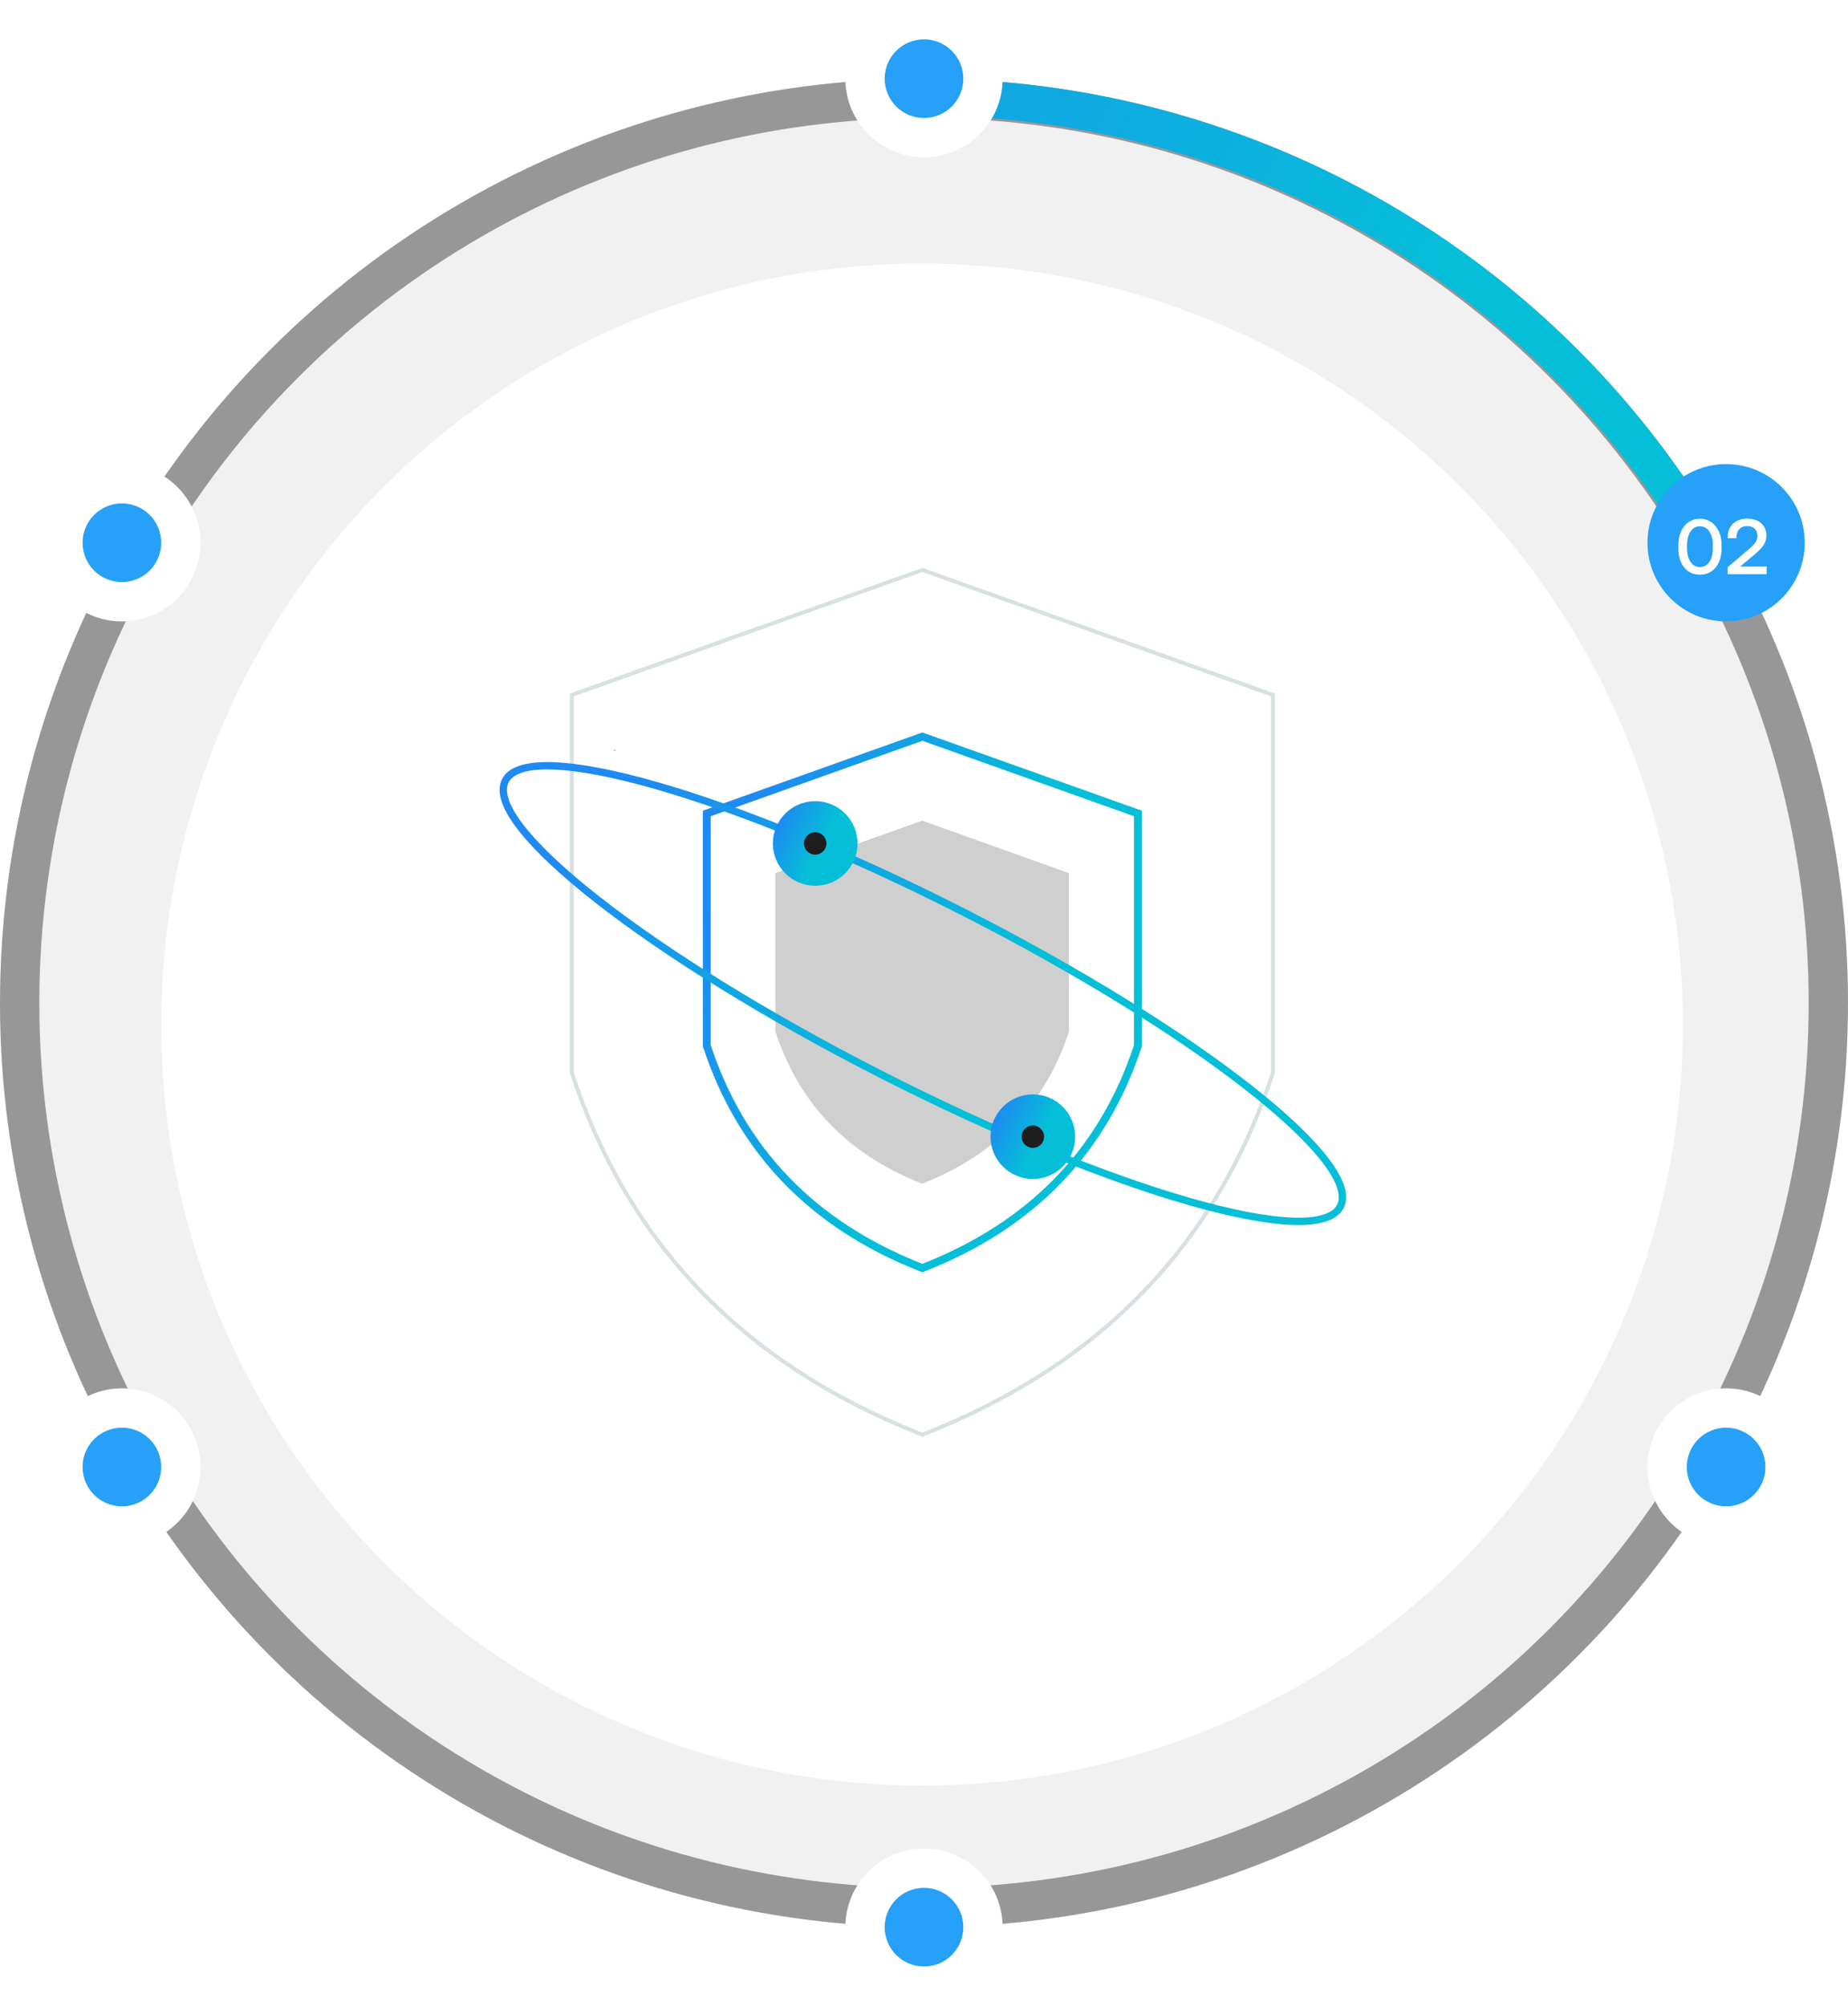 <svg width="470" height="510" viewBox="0 0 470 510" fill="none" xmlns="http://www.w3.org/2000/svg">
<circle cx="235" cy="255" r="235" fill="#F1F1F1"/>
<circle cx="235" cy="255" r="230" stroke="#111111" stroke-opacity="0.4" stroke-width="10"/>
<g filter="url(#filter0_i_1035_26193)">
<circle cx="234.5" cy="254.5" r="193.5" fill="white"/>
</g>
<g clip-path="url(#clip0_1035_26193)">
<mask id="mask0_1035_26193" style="mask-type:luminance" maskUnits="userSpaceOnUse" x="106" y="126" width="258" height="258">
<path d="M364 126H106V384H364V126Z" fill="white"/>
</mask>
<g mask="url(#mask0_1035_26193)">
<path d="M234.539 208.652L271.856 222.002V262.336C265.908 280.508 253.668 293.305 235.138 300.727L234.539 300.965L233.939 300.727C215.409 293.305 203.169 280.508 197.221 262.336V222.002L234.539 208.652Z" fill="#111111" fill-opacity="0.2"/>
<path d="M234.586 364.786C279.648 347.165 309.356 316.508 323.741 272.788V176.693L234.585 144.918L145.43 176.693V272.788C159.689 316.125 189.003 346.626 233.401 364.318L233.399 364.317L234.586 364.786Z" stroke="#3F646B" stroke-opacity="0.2"/>
<path d="M233.755 322.087C206.5 311.226 188.501 292.488 179.756 265.872V206.834L234.584 187.295L289.413 206.834V265.872C280.579 292.758 262.303 311.603 234.584 322.414L233.755 322.087Z" stroke="url(#paint0_linear_1035_26193)" stroke-width="2"/>
<path d="M156.361 190.687V190.929" stroke="#9B9B9B" stroke-width="0.5" stroke-dasharray="0.23 0.23 0.23 0.23"/>
<path d="M224.203 273.244C282.851 303.127 335.099 318.119 340.903 306.729C346.707 295.339 303.867 261.88 245.219 231.997C186.571 202.115 134.322 187.124 128.519 198.514C122.715 209.903 165.555 243.361 224.203 273.244Z" stroke="url(#paint1_linear_1035_26193)" stroke-width="1.866" stroke-linecap="round" stroke-linejoin="round"/>
<path d="M262.684 299.767C268.63 299.767 273.451 294.952 273.451 289.012C273.451 283.072 268.63 278.257 262.684 278.257C256.739 278.257 251.918 283.072 251.918 289.012C251.918 294.952 256.739 299.767 262.684 299.767Z" fill="url(#paint2_linear_1035_26193)"/>
<path d="M262.685 291.864C264.262 291.864 265.54 290.588 265.54 289.012C265.54 287.437 264.262 286.16 262.685 286.16C261.108 286.16 259.83 287.437 259.83 289.012C259.83 290.588 261.108 291.864 262.685 291.864Z" fill="#1E1E1E"/>
<path d="M207.327 225.213C213.273 225.213 218.093 220.398 218.093 214.457C218.093 208.517 213.273 203.702 207.327 203.702C201.381 203.702 196.561 208.517 196.561 214.457C196.561 220.398 201.381 225.213 207.327 225.213Z" fill="url(#paint3_linear_1035_26193)"/>
<path d="M207.328 217.31C208.904 217.31 210.183 216.033 210.183 214.457C210.183 212.883 208.904 211.605 207.328 211.605C205.751 211.605 204.473 212.883 204.473 214.457C204.473 216.033 205.751 217.31 207.328 217.31Z" fill="#1E1E1E"/>
</g>
</g>
<path d="M235 20C277.09 20 318.407 31.304 354.635 52.732C390.862 74.159 420.67 104.923 440.943 141.809L432.678 146.352C413.218 110.946 384.607 81.417 349.833 60.85C315.06 40.282 275.401 29.432 235 29.432V20Z" fill="url(#paint4_linear_1035_26193)"/>
<circle cx="235" cy="20" r="20" fill="white"/>
<circle cx="235" cy="20" r="10" fill="#26A0F8"/>
<circle cx="31" cy="138" r="20" fill="white"/>
<circle cx="31" cy="138" r="10" fill="#26A0F8"/>
<circle cx="31" cy="373" r="20" fill="white"/>
<circle cx="31" cy="373" r="10" fill="#26A0F8"/>
<circle cx="235" cy="490" r="20" fill="white"/>
<circle cx="235" cy="490" r="10" fill="#26A0F8"/>
<circle cx="439" cy="373" r="20" fill="white"/>
<circle cx="439" cy="373" r="10" fill="#26A0F8"/>
<circle cx="439" cy="138" r="19" fill="#26A0F8" stroke="#26A0F8" stroke-width="2"/>
<path d="M426.84 138.68C426.84 137.36 427.06 136.18 427.52 135.14C427.98 134.1 428.64 133.3 429.48 132.74C430.32 132.18 431.28 131.88 432.36 131.88C433.42 131.88 434.36 132.18 435.2 132.74C436.04 133.3 436.68 134.1 437.16 135.14C437.62 136.18 437.86 137.36 437.86 138.68V139.32C437.86 140.72 437.62 141.92 437.16 142.94C436.7 143.98 436.06 144.76 435.22 145.3C434.38 145.86 433.44 146.12 432.36 146.12C431.26 146.12 430.3 145.86 429.46 145.3C428.62 144.76 427.98 143.98 427.52 142.94C427.06 141.92 426.84 140.72 426.84 139.32V138.68ZM434.74 135.14C434.14 134.26 433.36 133.82 432.36 133.82C431.36 133.82 430.56 134.26 429.96 135.14C429.36 136.02 429.06 137.22 429.06 138.76V139.24C429.06 140.8 429.36 142 429.96 142.88C430.56 143.76 431.36 144.18 432.36 144.18C433.36 144.18 434.14 143.76 434.74 142.88C435.34 142 435.64 140.8 435.64 139.24V138.76C435.64 137.22 435.34 136.02 434.74 135.14ZM444.775 139.64C445.495 139.04 446.055 138.48 446.415 137.96C446.775 137.44 446.975 136.88 446.975 136.26C446.975 135.48 446.735 134.86 446.255 134.42C445.775 133.98 445.115 133.76 444.295 133.76C443.495 133.76 442.835 134.02 442.355 134.54C441.875 135.06 441.635 135.74 441.635 136.58V136.84H439.415V136.46C439.415 135.58 439.615 134.8 440.015 134.1C440.415 133.42 440.995 132.86 441.735 132.46C442.455 132.06 443.315 131.86 444.295 131.86C445.855 131.86 447.055 132.26 447.935 133.04C448.795 133.82 449.235 134.86 449.235 136.16C449.235 137.12 448.975 137.94 448.495 138.66C447.995 139.38 447.255 140.14 446.275 140.96L442.555 144.06H449.315V146H439.395V144.22L444.775 139.64Z" fill="white"/>
<defs>
<filter id="filter0_i_1035_26193" x="41" y="61" width="387" height="393" filterUnits="userSpaceOnUse" color-interpolation-filters="sRGB">
<feFlood flood-opacity="0" result="BackgroundImageFix"/>
<feBlend mode="normal" in="SourceGraphic" in2="BackgroundImageFix" result="shape"/>
<feColorMatrix in="SourceAlpha" type="matrix" values="0 0 0 0 0 0 0 0 0 0 0 0 0 0 0 0 0 0 127 0" result="hardAlpha"/>
<feOffset dy="6"/>
<feGaussianBlur stdDeviation="6"/>
<feComposite in2="hardAlpha" operator="arithmetic" k2="-1" k3="1"/>
<feColorMatrix type="matrix" values="0 0 0 0 0.067 0 0 0 0 0.067 0 0 0 0 0.067 0 0 0 0.12 0"/>
<feBlend mode="normal" in2="shape" result="effect1_innerShadow_1035_26193"/>
</filter>
<linearGradient id="paint0_linear_1035_26193" x1="181.035" y1="229.182" x2="243.219" y2="255.919" gradientUnits="userSpaceOnUse">
<stop stop-color="#1E8AF2"/>
<stop offset="1" stop-color="#05BED7"/>
</linearGradient>
<linearGradient id="paint1_linear_1035_26193" x1="130.482" y1="230.612" x2="203.917" y2="302.296" gradientUnits="userSpaceOnUse">
<stop stop-color="#1E8AF2"/>
<stop offset="1" stop-color="#05BED7"/>
</linearGradient>
<linearGradient id="paint2_linear_1035_26193" x1="252.169" y1="284.925" x2="263.461" y2="290.914" gradientUnits="userSpaceOnUse">
<stop stop-color="#1E8AF2"/>
<stop offset="1" stop-color="#05BED7"/>
</linearGradient>
<linearGradient id="paint3_linear_1035_26193" x1="196.812" y1="210.37" x2="208.104" y2="216.359" gradientUnits="userSpaceOnUse">
<stop stop-color="#1E8AF2"/>
<stop offset="1" stop-color="#05BED7"/>
</linearGradient>
<linearGradient id="paint4_linear_1035_26193" x1="5.483" y1="165.7" x2="252.068" y2="296.342" gradientUnits="userSpaceOnUse">
<stop stop-color="#1E8AF2"/>
<stop offset="1" stop-color="#05BED7"/>
</linearGradient>
<clipPath id="clip0_1035_26193">
<rect width="258" height="258" fill="white" transform="translate(106 126)"/>
</clipPath>
</defs>
</svg>
